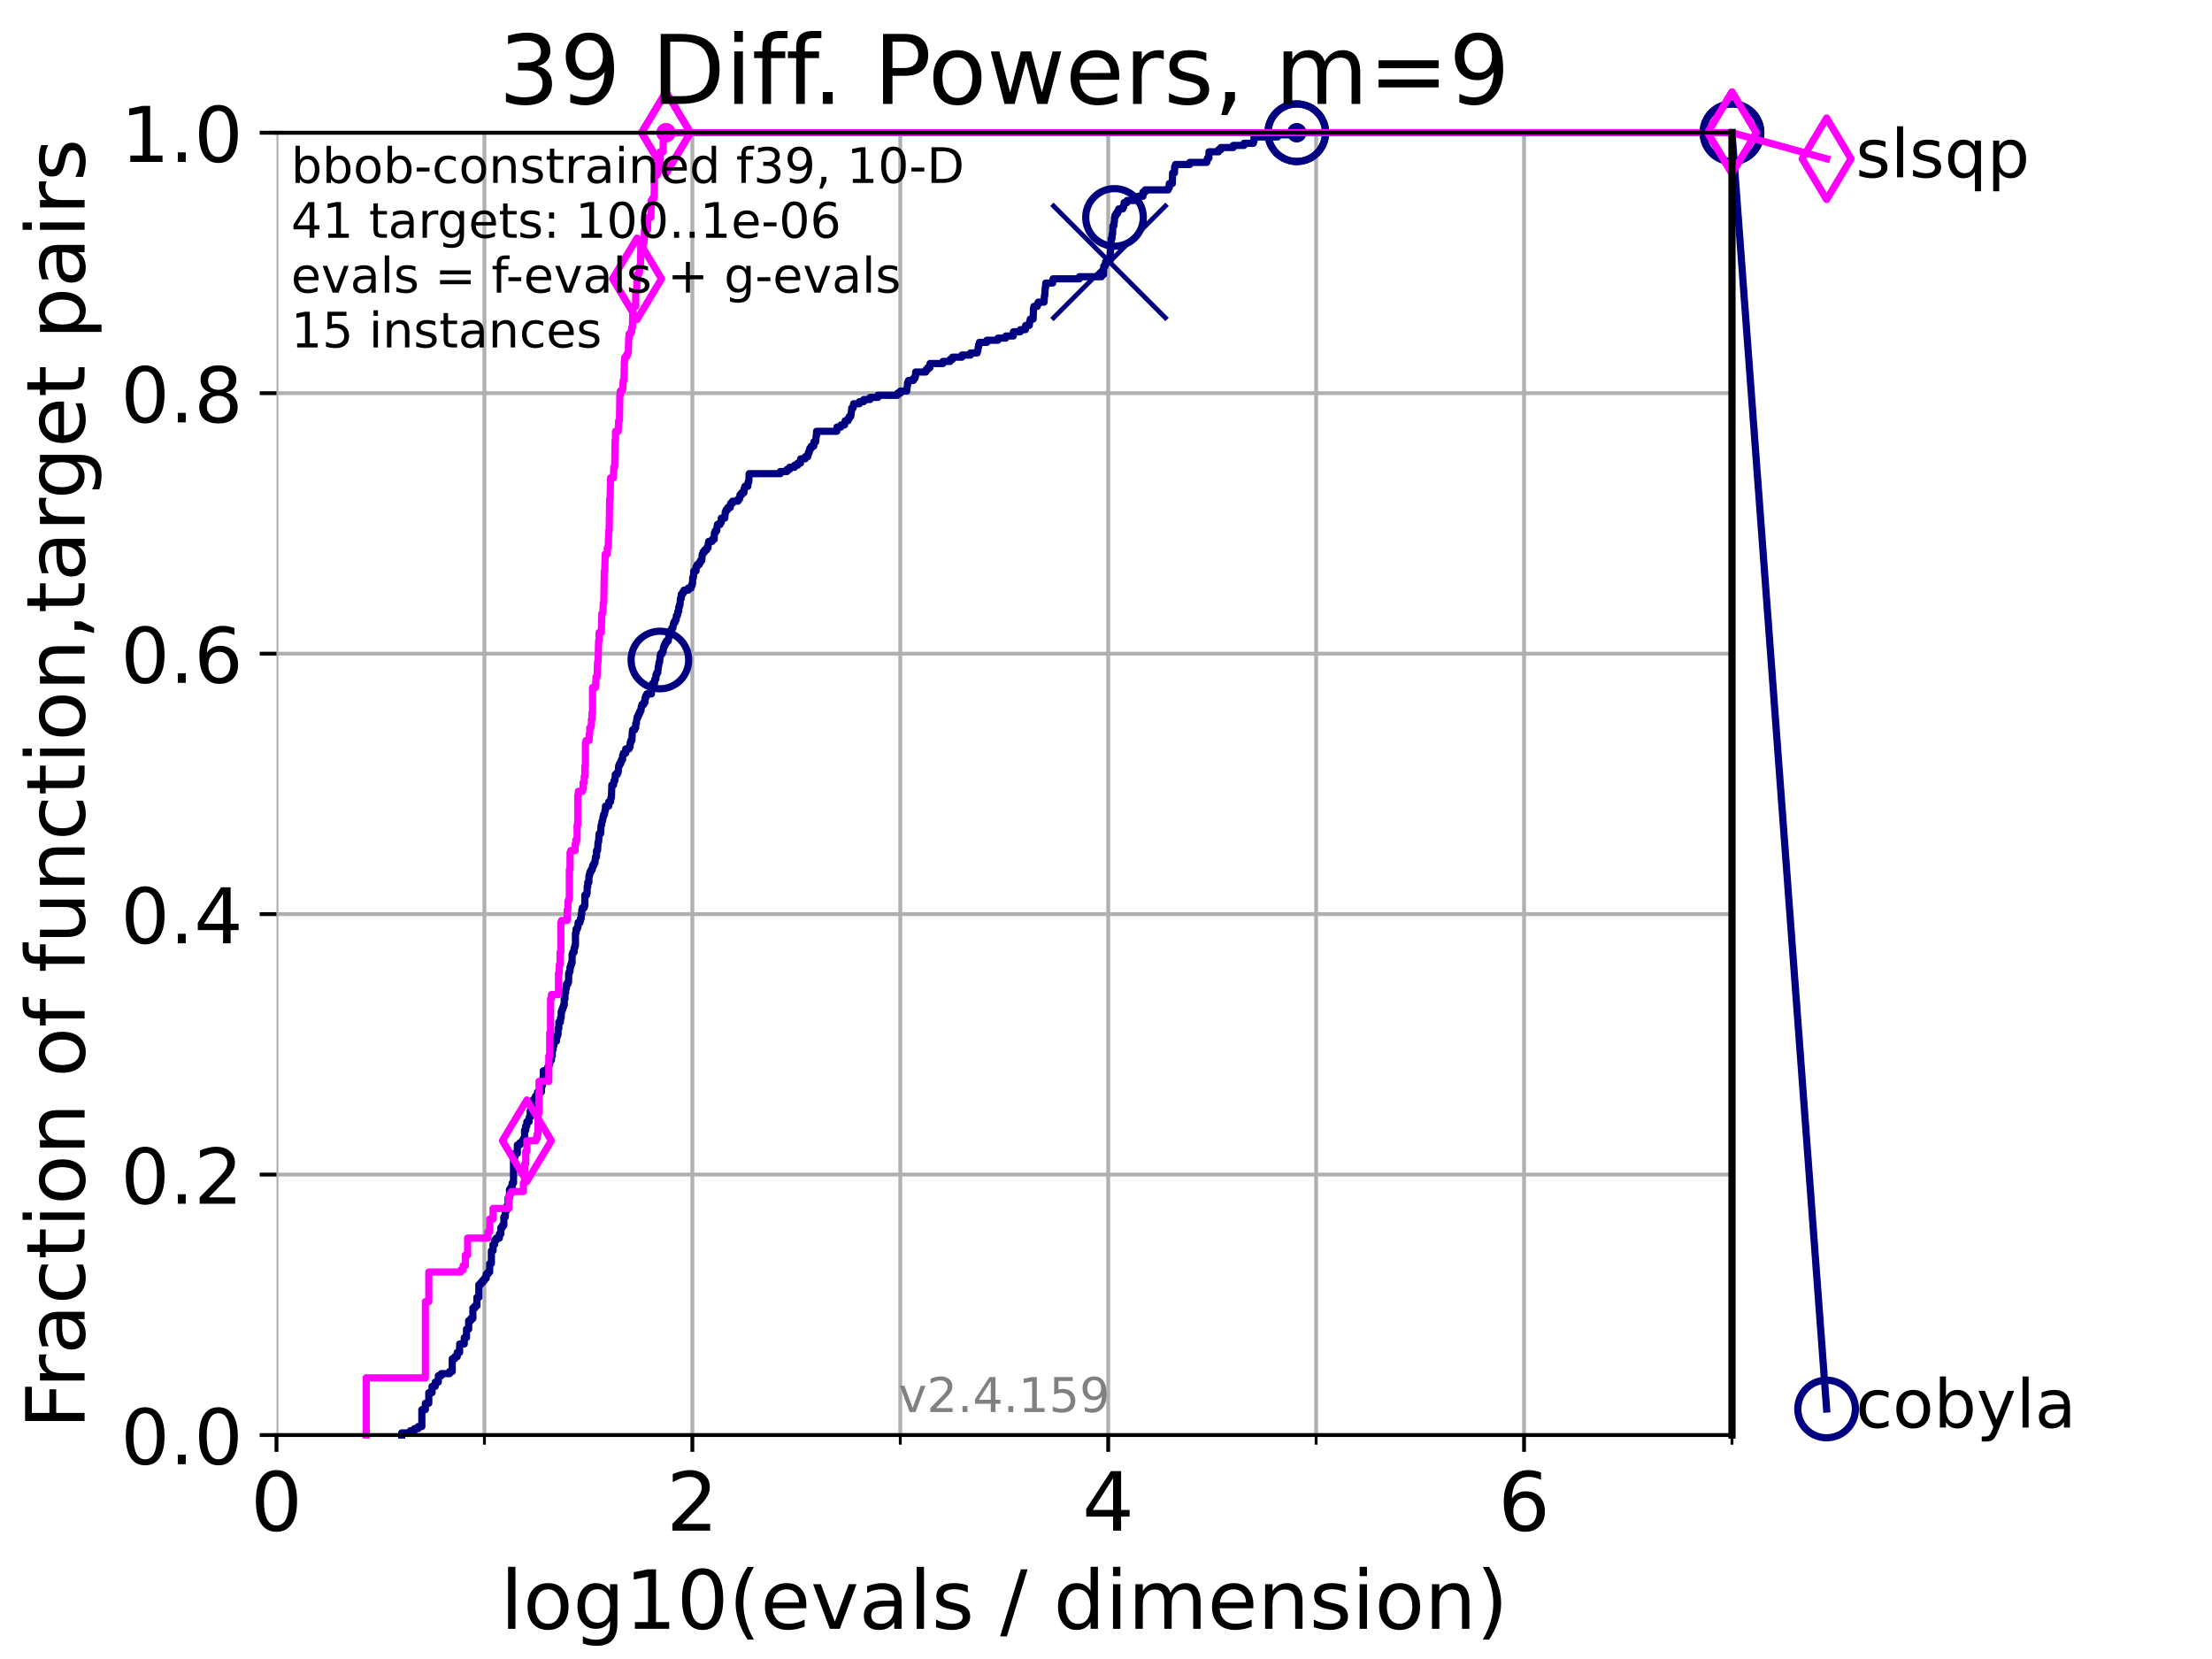 <?xml version="1.0" encoding="utf-8" standalone="no"?>
<!DOCTYPE svg PUBLIC "-//W3C//DTD SVG 1.1//EN"
  "http://www.w3.org/Graphics/SVG/1.1/DTD/svg11.dtd">
<!-- Created with matplotlib (https://matplotlib.org/) -->
<svg height="345.6pt" version="1.1" viewBox="0 0 460.8 345.6" width="460.8pt" xmlns="http://www.w3.org/2000/svg" xmlns:xlink="http://www.w3.org/1999/xlink">
 <defs>
  <style type="text/css">*{stroke-linecap:butt;stroke-linejoin:round;}</style>
 </defs>
 <g id="figure_1">
  <g id="patch_1">
   <path d="M 0 345.6 
L 460.8 345.6 
L 460.8 0 
L 0 0 
z
" style="fill:#ffffff;"/>
  </g>
  <g id="axes_1">
   <g id="patch_2">
    <path d="M 57.6 298.944 
L 360.806 298.944 
L 360.806 27.648 
L 57.6 27.648 
z
" style="fill:#ffffff;"/>
   </g>
   <g id="matplotlib.axis_1">
    <g id="xtick_1">
     <g id="line2d_1">
      <path clip-path="url(#p2637bb399e)" d="M 57.6 298.944 
L 57.6 27.648 
" style="fill:none;stroke:#b0b0b0;stroke-linecap:square;stroke-width:0.8;"/>
     </g>
     <g id="line2d_2">
      <defs>
       <path d="M 0 0 
L 0 3.5 
" id="m9923f5c8f5" style="stroke:#000000;stroke-width:0.8;"/>
      </defs>
      <g>
       <use style="stroke:#000000;stroke-width:0.8;" x="57.6" xlink:href="#m9923f5c8f5" y="298.944"/>
      </g>
     </g>
     <g id="text_1">
      <!-- 0 -->
      <g transform="translate(52.192 318.861)scale(0.17 -0.17)">
       <defs>
        <path d="M 31.781 66.406 
Q 24.172 66.406 20.328 58.906 
Q 16.5 51.422 16.5 36.375 
Q 16.5 21.391 20.328 13.891 
Q 24.172 6.391 31.781 6.391 
Q 39.453 6.391 43.281 13.891 
Q 47.125 21.391 47.125 36.375 
Q 47.125 51.422 43.281 58.906 
Q 39.453 66.406 31.781 66.406 
z
M 31.781 74.219 
Q 44.047 74.219 50.516 64.516 
Q 56.984 54.828 56.984 36.375 
Q 56.984 17.969 50.516 8.266 
Q 44.047 -1.422 31.781 -1.422 
Q 19.531 -1.422 13.062 8.266 
Q 6.594 17.969 6.594 36.375 
Q 6.594 54.828 13.062 64.516 
Q 19.531 74.219 31.781 74.219 
z
" id="DejaVuSans-48"/>
       </defs>
       <use xlink:href="#DejaVuSans-48"/>
      </g>
     </g>
    </g>
    <g id="xtick_2">
     <g id="line2d_3">
      <path clip-path="url(#p2637bb399e)" d="M 144.23 298.944 
L 144.23 27.648 
" style="fill:none;stroke:#b0b0b0;stroke-linecap:square;stroke-width:0.8;"/>
     </g>
     <g id="line2d_4">
      <g>
       <use style="stroke:#000000;stroke-width:0.8;" x="144.23" xlink:href="#m9923f5c8f5" y="298.944"/>
      </g>
     </g>
     <g id="text_2">
      <!-- 2 -->
      <g transform="translate(138.822 318.861)scale(0.17 -0.17)">
       <defs>
        <path d="M 19.188 8.297 
L 53.609 8.297 
L 53.609 0 
L 7.328 0 
L 7.328 8.297 
Q 12.938 14.109 22.625 23.891 
Q 32.328 33.688 34.812 36.531 
Q 39.547 41.844 41.422 45.531 
Q 43.312 49.219 43.312 52.781 
Q 43.312 58.594 39.234 62.25 
Q 35.156 65.922 28.609 65.922 
Q 23.969 65.922 18.812 64.312 
Q 13.672 62.703 7.812 59.422 
L 7.812 69.391 
Q 13.766 71.781 18.938 73 
Q 24.125 74.219 28.422 74.219 
Q 39.75 74.219 46.484 68.547 
Q 53.219 62.891 53.219 53.422 
Q 53.219 48.922 51.531 44.891 
Q 49.859 40.875 45.406 35.406 
Q 44.188 33.984 37.641 27.219 
Q 31.109 20.453 19.188 8.297 
z
" id="DejaVuSans-50"/>
       </defs>
       <use xlink:href="#DejaVuSans-50"/>
      </g>
     </g>
    </g>
    <g id="xtick_3">
     <g id="line2d_5">
      <path clip-path="url(#p2637bb399e)" d="M 230.861 298.944 
L 230.861 27.648 
" style="fill:none;stroke:#b0b0b0;stroke-linecap:square;stroke-width:0.8;"/>
     </g>
     <g id="line2d_6">
      <g>
       <use style="stroke:#000000;stroke-width:0.8;" x="230.861" xlink:href="#m9923f5c8f5" y="298.944"/>
      </g>
     </g>
     <g id="text_3">
      <!-- 4 -->
      <g transform="translate(225.453 318.861)scale(0.17 -0.17)">
       <defs>
        <path d="M 37.797 64.312 
L 12.891 25.391 
L 37.797 25.391 
z
M 35.203 72.906 
L 47.609 72.906 
L 47.609 25.391 
L 58.016 25.391 
L 58.016 17.188 
L 47.609 17.188 
L 47.609 0 
L 37.797 0 
L 37.797 17.188 
L 4.891 17.188 
L 4.891 26.703 
z
" id="DejaVuSans-52"/>
       </defs>
       <use xlink:href="#DejaVuSans-52"/>
      </g>
     </g>
    </g>
    <g id="xtick_4">
     <g id="line2d_7">
      <path clip-path="url(#p2637bb399e)" d="M 317.491 298.944 
L 317.491 27.648 
" style="fill:none;stroke:#b0b0b0;stroke-linecap:square;stroke-width:0.8;"/>
     </g>
     <g id="line2d_8">
      <g>
       <use style="stroke:#000000;stroke-width:0.8;" x="317.491" xlink:href="#m9923f5c8f5" y="298.944"/>
      </g>
     </g>
     <g id="text_4">
      <!-- 6 -->
      <g transform="translate(312.083 318.861)scale(0.17 -0.17)">
       <defs>
        <path d="M 33.016 40.375 
Q 26.375 40.375 22.484 35.828 
Q 18.609 31.297 18.609 23.391 
Q 18.609 15.531 22.484 10.953 
Q 26.375 6.391 33.016 6.391 
Q 39.656 6.391 43.531 10.953 
Q 47.406 15.531 47.406 23.391 
Q 47.406 31.297 43.531 35.828 
Q 39.656 40.375 33.016 40.375 
z
M 52.594 71.297 
L 52.594 62.312 
Q 48.875 64.062 45.094 64.984 
Q 41.312 65.922 37.594 65.922 
Q 27.828 65.922 22.672 59.328 
Q 17.531 52.734 16.797 39.406 
Q 19.672 43.656 24.016 45.922 
Q 28.375 48.188 33.594 48.188 
Q 44.578 48.188 50.953 41.516 
Q 57.328 34.859 57.328 23.391 
Q 57.328 12.156 50.688 5.359 
Q 44.047 -1.422 33.016 -1.422 
Q 20.359 -1.422 13.672 8.266 
Q 6.984 17.969 6.984 36.375 
Q 6.984 53.656 15.188 63.938 
Q 23.391 74.219 37.203 74.219 
Q 40.922 74.219 44.703 73.484 
Q 48.484 72.75 52.594 71.297 
z
" id="DejaVuSans-54"/>
       </defs>
       <use xlink:href="#DejaVuSans-54"/>
      </g>
     </g>
    </g>
    <g id="xtick_5">
     <g id="line2d_9">
      <path clip-path="url(#p2637bb399e)" d="M 100.915 298.944 
L 100.915 27.648 
" style="fill:none;stroke:#b0b0b0;stroke-linecap:square;stroke-width:0.8;"/>
     </g>
     <g id="line2d_10">
      <defs>
       <path d="M 0 0 
L 0 2 
" id="m509645ed4c" style="stroke:#000000;stroke-width:0.6;"/>
      </defs>
      <g>
       <use style="stroke:#000000;stroke-width:0.6;" x="100.915" xlink:href="#m509645ed4c" y="298.944"/>
      </g>
     </g>
    </g>
    <g id="xtick_6">
     <g id="line2d_11">
      <path clip-path="url(#p2637bb399e)" d="M 187.546 298.944 
L 187.546 27.648 
" style="fill:none;stroke:#b0b0b0;stroke-linecap:square;stroke-width:0.8;"/>
     </g>
     <g id="line2d_12">
      <g>
       <use style="stroke:#000000;stroke-width:0.6;" x="187.546" xlink:href="#m509645ed4c" y="298.944"/>
      </g>
     </g>
    </g>
    <g id="xtick_7">
     <g id="line2d_13">
      <path clip-path="url(#p2637bb399e)" d="M 274.176 298.944 
L 274.176 27.648 
" style="fill:none;stroke:#b0b0b0;stroke-linecap:square;stroke-width:0.8;"/>
     </g>
     <g id="line2d_14">
      <g>
       <use style="stroke:#000000;stroke-width:0.6;" x="274.176" xlink:href="#m509645ed4c" y="298.944"/>
      </g>
     </g>
    </g>
    <g id="xtick_8">
     <g id="line2d_15">
      <path clip-path="url(#p2637bb399e)" d="M 360.806 298.944 
L 360.806 27.648 
" style="fill:none;stroke:#b0b0b0;stroke-linecap:square;stroke-width:0.8;"/>
     </g>
     <g id="line2d_16">
      <g>
       <use style="stroke:#000000;stroke-width:0.6;" x="360.806" xlink:href="#m509645ed4c" y="298.944"/>
      </g>
     </g>
    </g>
    <g id="text_5">
     <!-- log10(evals / dimension) -->
     <g transform="translate(104.239 339.314)scale(0.17 -0.17)">
      <defs>
       <path d="M 9.422 75.984 
L 18.406 75.984 
L 18.406 0 
L 9.422 0 
z
" id="DejaVuSans-108"/>
       <path d="M 30.609 48.391 
Q 23.391 48.391 19.188 42.75 
Q 14.984 37.109 14.984 27.297 
Q 14.984 17.484 19.156 11.844 
Q 23.344 6.203 30.609 6.203 
Q 37.797 6.203 41.984 11.859 
Q 46.188 17.531 46.188 27.297 
Q 46.188 37.016 41.984 42.703 
Q 37.797 48.391 30.609 48.391 
z
M 30.609 56 
Q 42.328 56 49.016 48.375 
Q 55.719 40.766 55.719 27.297 
Q 55.719 13.875 49.016 6.219 
Q 42.328 -1.422 30.609 -1.422 
Q 18.844 -1.422 12.172 6.219 
Q 5.516 13.875 5.516 27.297 
Q 5.516 40.766 12.172 48.375 
Q 18.844 56 30.609 56 
z
" id="DejaVuSans-111"/>
       <path d="M 45.406 27.984 
Q 45.406 37.75 41.375 43.109 
Q 37.359 48.484 30.078 48.484 
Q 22.859 48.484 18.828 43.109 
Q 14.797 37.75 14.797 27.984 
Q 14.797 18.266 18.828 12.891 
Q 22.859 7.516 30.078 7.516 
Q 37.359 7.516 41.375 12.891 
Q 45.406 18.266 45.406 27.984 
z
M 54.391 6.781 
Q 54.391 -7.172 48.188 -13.984 
Q 42 -20.797 29.203 -20.797 
Q 24.469 -20.797 20.266 -20.094 
Q 16.062 -19.391 12.109 -17.922 
L 12.109 -9.188 
Q 16.062 -11.328 19.922 -12.344 
Q 23.781 -13.375 27.781 -13.375 
Q 36.625 -13.375 41.016 -8.766 
Q 45.406 -4.156 45.406 5.172 
L 45.406 9.625 
Q 42.625 4.781 38.281 2.391 
Q 33.938 0 27.875 0 
Q 17.828 0 11.672 7.656 
Q 5.516 15.328 5.516 27.984 
Q 5.516 40.672 11.672 48.328 
Q 17.828 56 27.875 56 
Q 33.938 56 38.281 53.609 
Q 42.625 51.219 45.406 46.391 
L 45.406 54.688 
L 54.391 54.688 
z
" id="DejaVuSans-103"/>
       <path d="M 12.406 8.297 
L 28.516 8.297 
L 28.516 63.922 
L 10.984 60.406 
L 10.984 69.391 
L 28.422 72.906 
L 38.281 72.906 
L 38.281 8.297 
L 54.391 8.297 
L 54.391 0 
L 12.406 0 
z
" id="DejaVuSans-49"/>
       <path d="M 31 75.875 
Q 24.469 64.656 21.281 53.656 
Q 18.109 42.672 18.109 31.391 
Q 18.109 20.125 21.312 9.062 
Q 24.516 -2 31 -13.188 
L 23.188 -13.188 
Q 15.875 -1.703 12.234 9.375 
Q 8.594 20.453 8.594 31.391 
Q 8.594 42.281 12.203 53.312 
Q 15.828 64.359 23.188 75.875 
z
" id="DejaVuSans-40"/>
       <path d="M 56.203 29.594 
L 56.203 25.203 
L 14.891 25.203 
Q 15.484 15.922 20.484 11.062 
Q 25.484 6.203 34.422 6.203 
Q 39.594 6.203 44.453 7.469 
Q 49.312 8.734 54.109 11.281 
L 54.109 2.781 
Q 49.266 0.734 44.188 -0.344 
Q 39.109 -1.422 33.891 -1.422 
Q 20.797 -1.422 13.156 6.188 
Q 5.516 13.812 5.516 26.812 
Q 5.516 40.234 12.766 48.109 
Q 20.016 56 32.328 56 
Q 43.359 56 49.781 48.891 
Q 56.203 41.797 56.203 29.594 
z
M 47.219 32.234 
Q 47.125 39.594 43.094 43.984 
Q 39.062 48.391 32.422 48.391 
Q 24.906 48.391 20.391 44.141 
Q 15.875 39.891 15.188 32.172 
z
" id="DejaVuSans-101"/>
       <path d="M 2.984 54.688 
L 12.5 54.688 
L 29.594 8.797 
L 46.688 54.688 
L 56.203 54.688 
L 35.688 0 
L 23.484 0 
z
" id="DejaVuSans-118"/>
       <path d="M 34.281 27.484 
Q 23.391 27.484 19.188 25 
Q 14.984 22.516 14.984 16.5 
Q 14.984 11.719 18.141 8.906 
Q 21.297 6.109 26.703 6.109 
Q 34.188 6.109 38.703 11.406 
Q 43.219 16.703 43.219 25.484 
L 43.219 27.484 
z
M 52.203 31.203 
L 52.203 0 
L 43.219 0 
L 43.219 8.297 
Q 40.141 3.328 35.547 0.953 
Q 30.953 -1.422 24.312 -1.422 
Q 15.922 -1.422 10.953 3.297 
Q 6 8.016 6 15.922 
Q 6 25.141 12.172 29.828 
Q 18.359 34.516 30.609 34.516 
L 43.219 34.516 
L 43.219 35.406 
Q 43.219 41.609 39.141 45 
Q 35.062 48.391 27.688 48.391 
Q 23 48.391 18.547 47.266 
Q 14.109 46.141 10.016 43.891 
L 10.016 52.203 
Q 14.938 54.109 19.578 55.047 
Q 24.219 56 28.609 56 
Q 40.484 56 46.344 49.844 
Q 52.203 43.703 52.203 31.203 
z
" id="DejaVuSans-97"/>
       <path d="M 44.281 53.078 
L 44.281 44.578 
Q 40.484 46.531 36.375 47.5 
Q 32.281 48.484 27.875 48.484 
Q 21.188 48.484 17.844 46.438 
Q 14.5 44.391 14.5 40.281 
Q 14.5 37.156 16.891 35.375 
Q 19.281 33.594 26.516 31.984 
L 29.594 31.297 
Q 39.156 29.25 43.188 25.516 
Q 47.219 21.781 47.219 15.094 
Q 47.219 7.469 41.188 3.016 
Q 35.156 -1.422 24.609 -1.422 
Q 20.219 -1.422 15.453 -0.562 
Q 10.688 0.297 5.422 2 
L 5.422 11.281 
Q 10.406 8.688 15.234 7.391 
Q 20.062 6.109 24.812 6.109 
Q 31.156 6.109 34.562 8.281 
Q 37.984 10.453 37.984 14.406 
Q 37.984 18.062 35.516 20.016 
Q 33.062 21.969 24.703 23.781 
L 21.578 24.516 
Q 13.234 26.266 9.516 29.906 
Q 5.812 33.547 5.812 39.891 
Q 5.812 47.609 11.281 51.797 
Q 16.75 56 26.812 56 
Q 31.781 56 36.172 55.266 
Q 40.578 54.547 44.281 53.078 
z
" id="DejaVuSans-115"/>
       <path id="DejaVuSans-32"/>
       <path d="M 25.391 72.906 
L 33.688 72.906 
L 8.297 -9.281 
L 0 -9.281 
z
" id="DejaVuSans-47"/>
       <path d="M 45.406 46.391 
L 45.406 75.984 
L 54.391 75.984 
L 54.391 0 
L 45.406 0 
L 45.406 8.203 
Q 42.578 3.328 38.25 0.953 
Q 33.938 -1.422 27.875 -1.422 
Q 17.969 -1.422 11.734 6.484 
Q 5.516 14.406 5.516 27.297 
Q 5.516 40.188 11.734 48.094 
Q 17.969 56 27.875 56 
Q 33.938 56 38.25 53.625 
Q 42.578 51.266 45.406 46.391 
z
M 14.797 27.297 
Q 14.797 17.391 18.875 11.75 
Q 22.953 6.109 30.078 6.109 
Q 37.203 6.109 41.297 11.75 
Q 45.406 17.391 45.406 27.297 
Q 45.406 37.203 41.297 42.844 
Q 37.203 48.484 30.078 48.484 
Q 22.953 48.484 18.875 42.844 
Q 14.797 37.203 14.797 27.297 
z
" id="DejaVuSans-100"/>
       <path d="M 9.422 54.688 
L 18.406 54.688 
L 18.406 0 
L 9.422 0 
z
M 9.422 75.984 
L 18.406 75.984 
L 18.406 64.594 
L 9.422 64.594 
z
" id="DejaVuSans-105"/>
       <path d="M 52 44.188 
Q 55.375 50.25 60.062 53.125 
Q 64.75 56 71.094 56 
Q 79.641 56 84.281 50.016 
Q 88.922 44.047 88.922 33.016 
L 88.922 0 
L 79.891 0 
L 79.891 32.719 
Q 79.891 40.578 77.094 44.375 
Q 74.312 48.188 68.609 48.188 
Q 61.625 48.188 57.562 43.547 
Q 53.516 38.922 53.516 30.906 
L 53.516 0 
L 44.484 0 
L 44.484 32.719 
Q 44.484 40.625 41.703 44.406 
Q 38.922 48.188 33.109 48.188 
Q 26.219 48.188 22.156 43.531 
Q 18.109 38.875 18.109 30.906 
L 18.109 0 
L 9.078 0 
L 9.078 54.688 
L 18.109 54.688 
L 18.109 46.188 
Q 21.188 51.219 25.484 53.609 
Q 29.781 56 35.688 56 
Q 41.656 56 45.828 52.969 
Q 50 49.953 52 44.188 
z
" id="DejaVuSans-109"/>
       <path d="M 54.891 33.016 
L 54.891 0 
L 45.906 0 
L 45.906 32.719 
Q 45.906 40.484 42.875 44.328 
Q 39.844 48.188 33.797 48.188 
Q 26.516 48.188 22.312 43.547 
Q 18.109 38.922 18.109 30.906 
L 18.109 0 
L 9.078 0 
L 9.078 54.688 
L 18.109 54.688 
L 18.109 46.188 
Q 21.344 51.125 25.703 53.562 
Q 30.078 56 35.797 56 
Q 45.219 56 50.047 50.172 
Q 54.891 44.344 54.891 33.016 
z
" id="DejaVuSans-110"/>
       <path d="M 8.016 75.875 
L 15.828 75.875 
Q 23.141 64.359 26.781 53.312 
Q 30.422 42.281 30.422 31.391 
Q 30.422 20.453 26.781 9.375 
Q 23.141 -1.703 15.828 -13.188 
L 8.016 -13.188 
Q 14.5 -2 17.703 9.062 
Q 20.906 20.125 20.906 31.391 
Q 20.906 42.672 17.703 53.656 
Q 14.5 64.656 8.016 75.875 
z
" id="DejaVuSans-41"/>
      </defs>
      <use xlink:href="#DejaVuSans-108"/>
      <use x="27.783" xlink:href="#DejaVuSans-111"/>
      <use x="88.965" xlink:href="#DejaVuSans-103"/>
      <use x="152.441" xlink:href="#DejaVuSans-49"/>
      <use x="216.064" xlink:href="#DejaVuSans-48"/>
      <use x="279.688" xlink:href="#DejaVuSans-40"/>
      <use x="318.701" xlink:href="#DejaVuSans-101"/>
      <use x="380.225" xlink:href="#DejaVuSans-118"/>
      <use x="439.404" xlink:href="#DejaVuSans-97"/>
      <use x="500.684" xlink:href="#DejaVuSans-108"/>
      <use x="528.467" xlink:href="#DejaVuSans-115"/>
      <use x="580.566" xlink:href="#DejaVuSans-32"/>
      <use x="612.354" xlink:href="#DejaVuSans-47"/>
      <use x="646.045" xlink:href="#DejaVuSans-32"/>
      <use x="677.832" xlink:href="#DejaVuSans-100"/>
      <use x="741.309" xlink:href="#DejaVuSans-105"/>
      <use x="769.092" xlink:href="#DejaVuSans-109"/>
      <use x="866.504" xlink:href="#DejaVuSans-101"/>
      <use x="928.027" xlink:href="#DejaVuSans-110"/>
      <use x="991.406" xlink:href="#DejaVuSans-115"/>
      <use x="1043.506" xlink:href="#DejaVuSans-105"/>
      <use x="1071.289" xlink:href="#DejaVuSans-111"/>
      <use x="1132.471" xlink:href="#DejaVuSans-110"/>
      <use x="1195.85" xlink:href="#DejaVuSans-41"/>
     </g>
    </g>
   </g>
   <g id="matplotlib.axis_2">
    <g id="ytick_1">
     <g id="line2d_17">
      <path clip-path="url(#p2637bb399e)" d="M 57.6 298.944 
L 360.806 298.944 
" style="fill:none;stroke:#b0b0b0;stroke-linecap:square;stroke-width:0.8;"/>
     </g>
     <g id="line2d_18">
      <defs>
       <path d="M 0 0 
L -3.5 0 
" id="mea0489b54b" style="stroke:#000000;stroke-width:0.8;"/>
      </defs>
      <g>
       <use style="stroke:#000000;stroke-width:0.8;" x="57.6" xlink:href="#mea0489b54b" y="298.944"/>
      </g>
     </g>
     <g id="text_6">
      <!-- 0.0 -->
      <g transform="translate(25.155 305.023)scale(0.16 -0.16)">
       <defs>
        <path d="M 10.688 12.406 
L 21 12.406 
L 21 0 
L 10.688 0 
z
" id="DejaVuSans-46"/>
       </defs>
       <use xlink:href="#DejaVuSans-48"/>
       <use x="63.623" xlink:href="#DejaVuSans-46"/>
       <use x="95.41" xlink:href="#DejaVuSans-48"/>
      </g>
     </g>
    </g>
    <g id="ytick_2">
     <g id="line2d_19">
      <path clip-path="url(#p2637bb399e)" d="M 57.6 244.685 
L 360.806 244.685 
" style="fill:none;stroke:#b0b0b0;stroke-linecap:square;stroke-width:0.8;"/>
     </g>
     <g id="line2d_20">
      <g>
       <use style="stroke:#000000;stroke-width:0.8;" x="57.6" xlink:href="#mea0489b54b" y="244.685"/>
      </g>
     </g>
     <g id="text_7">
      <!-- 0.2 -->
      <g transform="translate(25.155 250.764)scale(0.16 -0.16)">
       <use xlink:href="#DejaVuSans-48"/>
       <use x="63.623" xlink:href="#DejaVuSans-46"/>
       <use x="95.41" xlink:href="#DejaVuSans-50"/>
      </g>
     </g>
    </g>
    <g id="ytick_3">
     <g id="line2d_21">
      <path clip-path="url(#p2637bb399e)" d="M 57.6 190.426 
L 360.806 190.426 
" style="fill:none;stroke:#b0b0b0;stroke-linecap:square;stroke-width:0.8;"/>
     </g>
     <g id="line2d_22">
      <g>
       <use style="stroke:#000000;stroke-width:0.8;" x="57.6" xlink:href="#mea0489b54b" y="190.426"/>
      </g>
     </g>
     <g id="text_8">
      <!-- 0.4 -->
      <g transform="translate(25.155 196.504)scale(0.16 -0.16)">
       <use xlink:href="#DejaVuSans-48"/>
       <use x="63.623" xlink:href="#DejaVuSans-46"/>
       <use x="95.41" xlink:href="#DejaVuSans-52"/>
      </g>
     </g>
    </g>
    <g id="ytick_4">
     <g id="line2d_23">
      <path clip-path="url(#p2637bb399e)" d="M 57.6 136.166 
L 360.806 136.166 
" style="fill:none;stroke:#b0b0b0;stroke-linecap:square;stroke-width:0.8;"/>
     </g>
     <g id="line2d_24">
      <g>
       <use style="stroke:#000000;stroke-width:0.8;" x="57.6" xlink:href="#mea0489b54b" y="136.166"/>
      </g>
     </g>
     <g id="text_9">
      <!-- 0.6 -->
      <g transform="translate(25.155 142.245)scale(0.16 -0.16)">
       <use xlink:href="#DejaVuSans-48"/>
       <use x="63.623" xlink:href="#DejaVuSans-46"/>
       <use x="95.41" xlink:href="#DejaVuSans-54"/>
      </g>
     </g>
    </g>
    <g id="ytick_5">
     <g id="line2d_25">
      <path clip-path="url(#p2637bb399e)" d="M 57.6 81.907 
L 360.806 81.907 
" style="fill:none;stroke:#b0b0b0;stroke-linecap:square;stroke-width:0.8;"/>
     </g>
     <g id="line2d_26">
      <g>
       <use style="stroke:#000000;stroke-width:0.8;" x="57.6" xlink:href="#mea0489b54b" y="81.907"/>
      </g>
     </g>
     <g id="text_10">
      <!-- 0.8 -->
      <g transform="translate(25.155 87.986)scale(0.16 -0.16)">
       <defs>
        <path d="M 31.781 34.625 
Q 24.75 34.625 20.719 30.859 
Q 16.703 27.094 16.703 20.516 
Q 16.703 13.922 20.719 10.156 
Q 24.75 6.391 31.781 6.391 
Q 38.812 6.391 42.859 10.172 
Q 46.922 13.969 46.922 20.516 
Q 46.922 27.094 42.891 30.859 
Q 38.875 34.625 31.781 34.625 
z
M 21.922 38.812 
Q 15.578 40.375 12.031 44.719 
Q 8.5 49.078 8.5 55.328 
Q 8.5 64.062 14.719 69.141 
Q 20.953 74.219 31.781 74.219 
Q 42.672 74.219 48.875 69.141 
Q 55.078 64.062 55.078 55.328 
Q 55.078 49.078 51.531 44.719 
Q 48 40.375 41.703 38.812 
Q 48.828 37.156 52.797 32.312 
Q 56.781 27.484 56.781 20.516 
Q 56.781 9.906 50.312 4.234 
Q 43.844 -1.422 31.781 -1.422 
Q 19.734 -1.422 13.25 4.234 
Q 6.781 9.906 6.781 20.516 
Q 6.781 27.484 10.781 32.312 
Q 14.797 37.156 21.922 38.812 
z
M 18.312 54.391 
Q 18.312 48.734 21.844 45.562 
Q 25.391 42.391 31.781 42.391 
Q 38.141 42.391 41.719 45.562 
Q 45.312 48.734 45.312 54.391 
Q 45.312 60.062 41.719 63.234 
Q 38.141 66.406 31.781 66.406 
Q 25.391 66.406 21.844 63.234 
Q 18.312 60.062 18.312 54.391 
z
" id="DejaVuSans-56"/>
       </defs>
       <use xlink:href="#DejaVuSans-48"/>
       <use x="63.623" xlink:href="#DejaVuSans-46"/>
       <use x="95.41" xlink:href="#DejaVuSans-56"/>
      </g>
     </g>
    </g>
    <g id="ytick_6">
     <g id="line2d_27">
      <path clip-path="url(#p2637bb399e)" d="M 57.6 27.648 
L 360.806 27.648 
" style="fill:none;stroke:#b0b0b0;stroke-linecap:square;stroke-width:0.8;"/>
     </g>
     <g id="line2d_28">
      <g>
       <use style="stroke:#000000;stroke-width:0.8;" x="57.6" xlink:href="#mea0489b54b" y="27.648"/>
      </g>
     </g>
     <g id="text_11">
      <!-- 1.0 -->
      <g transform="translate(25.155 33.727)scale(0.16 -0.16)">
       <use xlink:href="#DejaVuSans-49"/>
       <use x="63.623" xlink:href="#DejaVuSans-46"/>
       <use x="95.41" xlink:href="#DejaVuSans-48"/>
      </g>
     </g>
    </g>
    <g id="text_12">
     <!-- Fraction of function,target pairs -->
     <g transform="translate(17.62 297.681)rotate(-90)scale(0.17 -0.17)">
      <defs>
       <path d="M 9.812 72.906 
L 51.703 72.906 
L 51.703 64.594 
L 19.672 64.594 
L 19.672 43.109 
L 48.578 43.109 
L 48.578 34.812 
L 19.672 34.812 
L 19.672 0 
L 9.812 0 
z
" id="DejaVuSans-70"/>
       <path d="M 41.109 46.297 
Q 39.594 47.172 37.812 47.578 
Q 36.031 48 33.891 48 
Q 26.266 48 22.188 43.047 
Q 18.109 38.094 18.109 28.812 
L 18.109 0 
L 9.078 0 
L 9.078 54.688 
L 18.109 54.688 
L 18.109 46.188 
Q 20.953 51.172 25.484 53.578 
Q 30.031 56 36.531 56 
Q 37.453 56 38.578 55.875 
Q 39.703 55.766 41.062 55.516 
z
" id="DejaVuSans-114"/>
       <path d="M 48.781 52.594 
L 48.781 44.188 
Q 44.969 46.297 41.141 47.344 
Q 37.312 48.391 33.406 48.391 
Q 24.656 48.391 19.812 42.844 
Q 14.984 37.312 14.984 27.297 
Q 14.984 17.281 19.812 11.734 
Q 24.656 6.203 33.406 6.203 
Q 37.312 6.203 41.141 7.25 
Q 44.969 8.297 48.781 10.406 
L 48.781 2.094 
Q 45.016 0.344 40.984 -0.531 
Q 36.969 -1.422 32.422 -1.422 
Q 20.062 -1.422 12.781 6.344 
Q 5.516 14.109 5.516 27.297 
Q 5.516 40.672 12.859 48.328 
Q 20.219 56 33.016 56 
Q 37.156 56 41.109 55.141 
Q 45.062 54.297 48.781 52.594 
z
" id="DejaVuSans-99"/>
       <path d="M 18.312 70.219 
L 18.312 54.688 
L 36.812 54.688 
L 36.812 47.703 
L 18.312 47.703 
L 18.312 18.016 
Q 18.312 11.328 20.141 9.422 
Q 21.969 7.516 27.594 7.516 
L 36.812 7.516 
L 36.812 0 
L 27.594 0 
Q 17.188 0 13.234 3.875 
Q 9.281 7.766 9.281 18.016 
L 9.281 47.703 
L 2.688 47.703 
L 2.688 54.688 
L 9.281 54.688 
L 9.281 70.219 
z
" id="DejaVuSans-116"/>
       <path d="M 37.109 75.984 
L 37.109 68.5 
L 28.516 68.5 
Q 23.688 68.5 21.797 66.547 
Q 19.922 64.594 19.922 59.516 
L 19.922 54.688 
L 34.719 54.688 
L 34.719 47.703 
L 19.922 47.703 
L 19.922 0 
L 10.891 0 
L 10.891 47.703 
L 2.297 47.703 
L 2.297 54.688 
L 10.891 54.688 
L 10.891 58.5 
Q 10.891 67.625 15.141 71.797 
Q 19.391 75.984 28.609 75.984 
z
" id="DejaVuSans-102"/>
       <path d="M 8.5 21.578 
L 8.5 54.688 
L 17.484 54.688 
L 17.484 21.922 
Q 17.484 14.156 20.5 10.266 
Q 23.531 6.391 29.594 6.391 
Q 36.859 6.391 41.078 11.031 
Q 45.312 15.672 45.312 23.688 
L 45.312 54.688 
L 54.297 54.688 
L 54.297 0 
L 45.312 0 
L 45.312 8.406 
Q 42.047 3.422 37.719 1 
Q 33.406 -1.422 27.688 -1.422 
Q 18.266 -1.422 13.375 4.438 
Q 8.5 10.297 8.5 21.578 
z
M 31.109 56 
z
" id="DejaVuSans-117"/>
       <path d="M 11.719 12.406 
L 22.016 12.406 
L 22.016 4 
L 14.016 -11.625 
L 7.719 -11.625 
L 11.719 4 
z
" id="DejaVuSans-44"/>
       <path d="M 18.109 8.203 
L 18.109 -20.797 
L 9.078 -20.797 
L 9.078 54.688 
L 18.109 54.688 
L 18.109 46.391 
Q 20.953 51.266 25.266 53.625 
Q 29.594 56 35.594 56 
Q 45.562 56 51.781 48.094 
Q 58.016 40.188 58.016 27.297 
Q 58.016 14.406 51.781 6.484 
Q 45.562 -1.422 35.594 -1.422 
Q 29.594 -1.422 25.266 0.953 
Q 20.953 3.328 18.109 8.203 
z
M 48.688 27.297 
Q 48.688 37.203 44.609 42.844 
Q 40.531 48.484 33.406 48.484 
Q 26.266 48.484 22.188 42.844 
Q 18.109 37.203 18.109 27.297 
Q 18.109 17.391 22.188 11.75 
Q 26.266 6.109 33.406 6.109 
Q 40.531 6.109 44.609 11.75 
Q 48.688 17.391 48.688 27.297 
z
" id="DejaVuSans-112"/>
      </defs>
      <use xlink:href="#DejaVuSans-70"/>
      <use x="50.27" xlink:href="#DejaVuSans-114"/>
      <use x="91.383" xlink:href="#DejaVuSans-97"/>
      <use x="152.662" xlink:href="#DejaVuSans-99"/>
      <use x="207.643" xlink:href="#DejaVuSans-116"/>
      <use x="246.852" xlink:href="#DejaVuSans-105"/>
      <use x="274.635" xlink:href="#DejaVuSans-111"/>
      <use x="335.816" xlink:href="#DejaVuSans-110"/>
      <use x="399.195" xlink:href="#DejaVuSans-32"/>
      <use x="430.982" xlink:href="#DejaVuSans-111"/>
      <use x="492.164" xlink:href="#DejaVuSans-102"/>
      <use x="527.369" xlink:href="#DejaVuSans-32"/>
      <use x="559.156" xlink:href="#DejaVuSans-102"/>
      <use x="594.361" xlink:href="#DejaVuSans-117"/>
      <use x="657.74" xlink:href="#DejaVuSans-110"/>
      <use x="721.119" xlink:href="#DejaVuSans-99"/>
      <use x="776.1" xlink:href="#DejaVuSans-116"/>
      <use x="815.309" xlink:href="#DejaVuSans-105"/>
      <use x="843.092" xlink:href="#DejaVuSans-111"/>
      <use x="904.273" xlink:href="#DejaVuSans-110"/>
      <use x="967.652" xlink:href="#DejaVuSans-44"/>
      <use x="999.439" xlink:href="#DejaVuSans-116"/>
      <use x="1038.648" xlink:href="#DejaVuSans-97"/>
      <use x="1099.928" xlink:href="#DejaVuSans-114"/>
      <use x="1139.291" xlink:href="#DejaVuSans-103"/>
      <use x="1202.768" xlink:href="#DejaVuSans-101"/>
      <use x="1264.291" xlink:href="#DejaVuSans-116"/>
      <use x="1303.5" xlink:href="#DejaVuSans-32"/>
      <use x="1335.287" xlink:href="#DejaVuSans-112"/>
      <use x="1398.764" xlink:href="#DejaVuSans-97"/>
      <use x="1460.043" xlink:href="#DejaVuSans-105"/>
      <use x="1487.826" xlink:href="#DejaVuSans-114"/>
      <use x="1528.939" xlink:href="#DejaVuSans-115"/>
     </g>
    </g>
   </g>
   <g id="line2d_29">
    <defs>
     <path d="M 0 1.5 
C 0.398 1.5 0.779 1.342 1.061 1.061 
C 1.342 0.779 1.5 0.398 1.5 0 
C 1.5 -0.398 1.342 -0.779 1.061 -1.061 
C 0.779 -1.342 0.398 -1.5 0 -1.5 
C -0.398 -1.5 -0.779 -1.342 -1.061 -1.061 
C -1.342 -0.779 -1.5 -0.398 -1.5 0 
C -1.5 0.398 -1.342 0.779 -1.061 1.061 
C -0.779 1.342 -0.398 1.5 0 1.5 
z
" id="m15ec081d20" style="stroke:#000080;"/>
    </defs>
    <g>
     <use style="fill:#000080;stroke:#000080;" x="270.144" xlink:href="#m15ec081d20" y="27.648"/>
     <use style="fill:#000080;stroke:#000080;" x="270.144" xlink:href="#m15ec081d20" y="27.648"/>
    </g>
   </g>
   <g id="line2d_30">
    <path d="M 83.678 298.944 
L 83.678 298.503 
L 85.471 298.503 
L 85.471 298.062 
L 86.307 298.062 
L 86.307 297.621 
L 87.108 297.621 
L 87.108 297.179 
L 87.876 297.179 
L 87.876 293.65 
L 88.614 293.65 
L 88.614 292.327 
L 89.324 292.327 
L 89.324 290.121 
L 90.008 290.121 
L 90.008 288.798 
L 90.668 288.798 
L 90.668 287.916 
L 91.306 287.916 
L 91.306 286.592 
L 91.923 286.592 
L 91.923 286.151 
L 93.66 286.151 
L 93.66 285.71 
L 94.206 285.71 
L 94.206 283.063 
L 94.736 283.063 
L 94.736 282.622 
L 95.251 282.622 
L 95.251 281.74 
L 95.753 281.74 
L 95.753 279.975 
L 96.718 279.975 
L 96.718 278.652 
L 97.182 278.652 
L 97.182 276.887 
L 97.635 276.887 
L 97.635 275.123 
L 98.078 275.123 
L 98.078 274.682 
L 98.51 274.682 
L 98.51 272.476 
L 98.933 272.476 
L 98.933 272.035 
L 99.347 272.035 
L 99.347 270.27 
L 99.751 270.27 
L 99.751 267.624 
L 100.147 267.624 
L 100.147 267.183 
L 100.535 267.183 
L 100.535 266.741 
L 100.915 266.741 
L 100.915 266.3 
L 101.288 266.3 
L 101.288 265.418 
L 101.653 265.418 
L 101.653 264.977 
L 102.011 264.977 
L 102.011 263.212 
L 102.363 263.212 
L 102.363 260.566 
L 102.708 260.566 
L 102.708 259.242 
L 103.047 259.242 
L 103.047 258.36 
L 103.38 258.36 
L 103.38 257.919 
L 104.029 257.919 
L 104.029 257.036 
L 104.345 257.036 
L 104.345 255.713 
L 104.656 255.713 
L 104.656 255.272 
L 104.962 255.272 
L 104.962 253.507 
L 105.263 253.507 
L 105.263 252.184 
L 105.559 252.184 
L 105.559 251.302 
L 105.851 251.302 
L 105.851 249.537 
L 106.138 249.537 
L 106.138 247.773 
L 106.421 247.773 
L 106.421 247.332 
L 106.699 247.332 
L 106.699 246.449 
L 106.974 246.449 
L 106.974 241.156 
L 107.245 241.156 
L 107.245 240.273 
L 107.775 240.273 
L 107.775 238.509 
L 108.29 238.509 
L 108.29 238.068 
L 108.792 238.068 
L 108.792 237.627 
L 109.038 237.627 
L 109.038 237.186 
L 109.28 237.186 
L 109.28 235.421 
L 109.52 235.421 
L 109.52 234.539 
L 109.757 234.539 
L 109.757 233.657 
L 110.221 233.657 
L 110.221 232.774 
L 110.449 232.774 
L 110.449 231.451 
L 110.675 231.451 
L 110.675 230.569 
L 110.897 230.569 
L 110.897 229.245 
L 111.335 229.245 
L 111.335 228.804 
L 111.55 228.804 
L 111.55 228.363 
L 111.972 228.363 
L 111.972 227.481 
L 112.79 227.481 
L 112.79 226.157 
L 112.989 226.157 
L 112.989 224.834 
L 113.186 224.834 
L 113.186 223.069 
L 113.954 223.069 
L 113.954 222.628 
L 114.142 222.628 
L 114.142 222.187 
L 114.327 222.187 
L 114.327 221.746 
L 114.51 221.746 
L 114.51 220.864 
L 114.872 220.864 
L 114.872 219.981 
L 115.051 219.981 
L 115.051 218.658 
L 115.227 218.658 
L 115.227 217.776 
L 115.402 217.776 
L 115.402 216.894 
L 115.918 216.894 
L 115.918 216.011 
L 116.086 216.011 
L 116.086 215.57 
L 116.253 215.57 
L 116.253 214.247 
L 116.419 214.247 
L 116.419 212.923 
L 116.746 212.923 
L 116.746 212.041 
L 116.908 212.041 
L 116.908 210.718 
L 117.068 210.718 
L 117.068 210.277 
L 117.227 210.277 
L 117.227 209.835 
L 117.384 209.835 
L 117.384 209.394 
L 117.54 209.394 
L 117.54 208.071 
L 117.695 208.071 
L 117.695 206.747 
L 117.849 206.747 
L 117.849 205.865 
L 118.001 205.865 
L 118.001 204.983 
L 118.302 204.983 
L 118.302 204.542 
L 118.451 204.542 
L 118.451 202.777 
L 118.598 202.777 
L 118.598 202.336 
L 118.745 202.336 
L 118.745 201.454 
L 118.89 201.454 
L 118.89 201.013 
L 119.034 201.013 
L 119.034 200.572 
L 119.177 200.572 
L 119.177 198.807 
L 119.319 198.807 
L 119.319 198.366 
L 119.6 198.366 
L 119.6 197.484 
L 119.739 197.484 
L 119.739 197.043 
L 119.876 197.043 
L 119.876 194.396 
L 120.013 194.396 
L 120.013 193.514 
L 120.284 193.514 
L 120.284 193.072 
L 120.418 193.072 
L 120.418 192.19 
L 120.814 192.19 
L 120.814 191.749 
L 120.944 191.749 
L 120.944 191.308 
L 121.073 191.308 
L 121.073 190.426 
L 121.202 190.426 
L 121.202 189.543 
L 121.329 189.543 
L 121.329 189.102 
L 121.707 189.102 
L 121.707 188.661 
L 121.831 188.661 
L 121.831 186.455 
L 122.199 186.455 
L 122.199 186.014 
L 122.32 186.014 
L 122.32 184.691 
L 122.44 184.691 
L 122.44 183.809 
L 122.678 183.809 
L 122.678 182.485 
L 122.796 182.485 
L 122.796 182.044 
L 122.913 182.044 
L 122.913 181.603 
L 123.145 181.603 
L 123.145 181.162 
L 123.375 181.162 
L 123.375 180.721 
L 123.488 180.721 
L 123.488 180.28 
L 123.714 180.28 
L 123.714 179.838 
L 123.936 179.838 
L 124.047 178.515 
L 124.265 178.515 
L 124.265 177.192 
L 124.482 177.192 
L 124.589 175.427 
L 124.695 175.427 
L 124.801 173.663 
L 125.116 173.663 
L 125.219 171.898 
L 125.322 171.898 
L 125.425 171.016 
L 125.527 171.016 
L 125.628 170.134 
L 125.729 170.134 
L 125.729 169.692 
L 125.929 169.692 
L 126.029 168.81 
L 126.127 168.81 
L 126.127 167.928 
L 126.804 167.928 
L 126.804 167.046 
L 127.181 167.046 
L 127.274 166.163 
L 127.366 166.163 
L 127.458 163.517 
L 127.822 163.517 
L 127.911 162.634 
L 128.09 162.634 
L 128.178 161.311 
L 128.615 161.311 
L 128.615 160.87 
L 128.786 160.87 
L 128.872 159.546 
L 129.041 159.546 
L 129.041 159.105 
L 129.293 159.105 
L 129.293 158.664 
L 129.458 158.664 
L 129.458 158.223 
L 129.704 158.223 
L 129.704 157.341 
L 129.866 157.341 
L 129.866 156.9 
L 130.345 156.9 
L 130.345 156.017 
L 131.04 156.017 
L 131.04 155.576 
L 131.266 155.576 
L 131.266 154.694 
L 131.416 154.694 
L 131.416 154.253 
L 131.637 154.253 
L 131.711 152.488 
L 131.784 152.488 
L 131.784 152.047 
L 132.216 152.047 
L 132.216 151.606 
L 132.429 151.606 
L 132.429 150.724 
L 132.569 150.724 
L 132.639 149.841 
L 132.709 149.841 
L 132.709 149.4 
L 132.916 149.4 
L 132.916 148.959 
L 133.12 148.959 
L 133.12 148.518 
L 133.323 148.518 
L 133.323 148.077 
L 133.524 148.077 
L 133.59 147.195 
L 133.722 147.195 
L 133.722 146.754 
L 134.113 146.754 
L 134.113 146.312 
L 134.368 146.312 
L 134.368 145.43 
L 134.495 145.43 
L 134.495 144.989 
L 134.746 144.989 
L 134.746 144.548 
L 135.717 144.548 
L 135.717 143.666 
L 135.835 143.666 
L 135.835 142.783 
L 135.952 142.783 
L 135.952 142.342 
L 136.357 142.342 
L 136.414 141.46 
L 136.641 141.46 
L 136.641 140.578 
L 136.809 140.578 
L 136.809 140.137 
L 137.031 140.137 
L 137.141 138.813 
L 137.196 138.813 
L 137.305 137.931 
L 137.413 137.931 
L 137.521 136.608 
L 137.628 136.608 
L 137.628 136.166 
L 137.946 136.166 
L 137.946 135.725 
L 138.155 135.725 
L 138.207 134.843 
L 138.362 134.843 
L 138.362 134.402 
L 138.566 134.402 
L 138.566 133.961 
L 138.819 133.961 
L 138.819 133.52 
L 139.216 133.52 
L 139.314 132.637 
L 139.411 132.637 
L 139.46 131.755 
L 139.653 131.755 
L 139.653 131.314 
L 139.938 131.314 
L 139.938 130.873 
L 140.173 130.873 
L 140.266 129.991 
L 140.405 129.991 
L 140.405 129.549 
L 140.68 129.549 
L 140.68 129.108 
L 140.861 129.108 
L 140.906 128.226 
L 141.129 128.226 
L 141.217 127.344 
L 141.393 127.344 
L 141.393 126.462 
L 141.524 126.462 
L 141.524 126.02 
L 141.654 126.02 
L 141.74 124.697 
L 141.911 124.697 
L 141.911 123.815 
L 142.207 123.815 
L 142.207 123.374 
L 142.498 123.374 
L 142.498 122.932 
L 143.384 122.932 
L 143.384 122.491 
L 143.965 122.491 
L 143.965 122.05 
L 144.155 122.05 
L 144.155 121.609 
L 144.268 121.609 
L 144.305 120.286 
L 144.455 120.286 
L 144.529 118.962 
L 145.004 118.962 
L 145.004 118.08 
L 145.22 118.08 
L 145.22 117.639 
L 145.643 117.639 
L 145.643 117.198 
L 145.92 117.198 
L 145.92 116.757 
L 146.194 116.757 
L 146.295 115.433 
L 146.463 115.433 
L 146.463 114.992 
L 146.794 114.992 
L 146.794 114.551 
L 147.216 114.551 
L 147.216 114.11 
L 147.503 114.11 
L 147.534 113.228 
L 147.629 113.228 
L 147.629 112.786 
L 148.368 112.786 
L 148.368 112.345 
L 148.786 112.345 
L 148.815 111.022 
L 148.991 111.022 
L 148.991 110.581 
L 149.31 110.581 
L 149.367 109.698 
L 149.453 109.698 
L 149.453 109.257 
L 150.015 109.257 
L 150.015 108.816 
L 150.262 108.816 
L 150.262 107.934 
L 150.985 107.934 
L 151.09 106.611 
L 151.272 106.611 
L 151.272 106.169 
L 151.605 106.169 
L 151.605 105.728 
L 152.132 105.728 
L 152.206 104.846 
L 152.596 104.846 
L 152.596 104.405 
L 153.742 104.405 
L 153.742 103.964 
L 154.057 103.964 
L 154.146 103.082 
L 154.498 103.082 
L 154.498 102.64 
L 154.971 102.64 
L 155.014 101.758 
L 155.162 101.758 
L 155.162 101.317 
L 155.783 101.317 
L 155.823 100.435 
L 155.985 100.435 
L 156.066 98.67 
L 162.556 98.67 
L 162.556 98.229 
L 163.939 98.229 
L 163.939 97.788 
L 164.485 97.788 
L 164.485 97.347 
L 165.52 97.347 
L 165.52 96.906 
L 166.176 96.906 
L 166.176 96.465 
L 166.764 96.465 
L 166.798 95.582 
L 167.738 95.582 
L 167.738 95.141 
L 168.269 95.141 
L 168.269 94.7 
L 168.395 94.7 
L 168.395 94.259 
L 168.581 94.259 
L 168.581 93.818 
L 168.704 93.818 
L 168.704 93.377 
L 169.009 93.377 
L 169.009 92.935 
L 169.526 92.935 
L 169.546 92.053 
L 169.924 92.053 
L 170.029 90.73 
L 170.105 90.73 
L 170.105 89.848 
L 174.329 89.848 
L 174.359 88.965 
L 175.19 88.965 
L 175.19 88.524 
L 175.93 88.524 
L 175.93 88.083 
L 176.062 88.083 
L 176.062 87.642 
L 176.669 87.642 
L 176.669 87.201 
L 176.908 87.201 
L 176.908 86.76 
L 177.23 86.76 
L 177.334 85.877 
L 177.36 85.877 
L 177.431 84.995 
L 177.719 84.995 
L 177.814 84.113 
L 179.026 84.113 
L 179.026 83.672 
L 179.922 83.672 
L 179.922 83.231 
L 181.24 83.231 
L 181.24 82.789 
L 182.886 82.789 
L 182.886 82.348 
L 186.969 82.348 
L 186.969 81.907 
L 187.568 81.907 
L 187.568 81.466 
L 188.876 81.466 
L 188.964 80.584 
L 189.009 80.584 
L 189.058 79.702 
L 189.255 79.702 
L 189.255 79.26 
L 190.274 79.26 
L 190.274 78.819 
L 190.6 78.819 
L 190.6 78.378 
L 190.721 78.378 
L 190.743 77.496 
L 192.861 77.496 
L 192.861 77.055 
L 193.217 77.055 
L 193.217 76.614 
L 193.717 76.614 
L 193.742 75.731 
L 196.422 75.731 
L 196.422 75.29 
L 197.937 75.29 
L 197.937 74.849 
L 198.431 74.849 
L 198.431 74.408 
L 200.383 74.408 
L 200.383 73.967 
L 202.174 73.967 
L 202.174 73.526 
L 203.572 73.526 
L 203.572 73.085 
L 203.7 73.085 
L 203.797 72.202 
L 203.871 72.202 
L 203.871 71.761 
L 204.024 71.761 
L 204.024 71.32 
L 205.577 71.32 
L 205.577 70.879 
L 207.892 70.879 
L 207.892 70.438 
L 209.522 70.438 
L 209.522 69.997 
L 211.084 69.997 
L 211.107 69.114 
L 212.546 69.114 
L 212.546 68.673 
L 213.622 68.673 
L 213.649 67.791 
L 214.417 67.791 
L 214.507 66.909 
L 214.632 66.909 
L 214.632 66.468 
L 215.224 66.468 
L 215.295 64.262 
L 215.383 64.262 
L 215.383 63.821 
L 216.074 63.821 
L 216.074 63.38 
L 216.289 63.38 
L 216.289 62.939 
L 217.495 62.939 
L 217.572 61.615 
L 217.635 61.615 
L 217.745 59.851 
L 217.828 59.851 
L 217.843 58.968 
L 219.284 58.968 
L 219.374 58.086 
L 224.857 58.086 
L 224.857 57.645 
L 229.452 57.645 
L 229.452 57.204 
L 229.878 57.204 
L 229.936 55.439 
L 230.228 55.439 
L 230.307 54.557 
L 231.202 54.557 
L 231.288 52.793 
L 231.314 52.793 
L 231.38 51.028 
L 231.453 51.028 
L 231.471 49.705 
L 231.648 49.705 
L 231.663 48.822 
L 231.763 48.822 
L 231.844 47.058 
L 232.024 47.058 
L 232.101 46.176 
L 232.152 46.176 
L 232.175 45.293 
L 232.27 45.293 
L 232.27 44.852 
L 232.521 44.852 
L 232.521 44.411 
L 232.844 44.411 
L 232.844 43.97 
L 233.027 43.97 
L 233.027 43.529 
L 233.887 43.529 
L 233.887 43.088 
L 234.101 43.088 
L 234.174 42.205 
L 234.783 42.205 
L 234.783 41.764 
L 236.696 41.764 
L 236.696 41.323 
L 237.082 41.323 
L 237.082 40.882 
L 238.106 40.882 
L 238.106 40 
L 238.559 40 
L 238.559 39.559 
L 243.347 39.559 
L 243.347 39.117 
L 243.57 39.117 
L 243.58 38.235 
L 244.213 38.235 
L 244.27 36.03 
L 244.659 36.03 
L 244.7 34.706 
L 244.876 34.706 
L 244.876 34.265 
L 247.853 34.265 
L 247.853 33.824 
L 251.393 33.824 
L 251.393 33.383 
L 251.524 33.383 
L 251.524 32.942 
L 251.833 32.942 
L 251.856 31.618 
L 253.841 31.618 
L 253.841 31.177 
L 254.33 31.177 
L 254.33 30.736 
L 256.914 30.736 
L 256.914 30.295 
L 259.13 30.295 
L 259.13 29.854 
L 261.08 29.854 
L 261.08 29.413 
L 261.242 29.413 
L 261.242 28.53 
L 266.143 28.53 
L 266.143 28.089 
L 270.144 28.089 
L 270.144 27.648 
L 360.806 27.648 
L 360.806 27.648 
" style="fill:none;stroke:#000080;stroke-linecap:square;stroke-width:1.5;"/>
   </g>
   <g id="line2d_31">
    <defs>
     <path d="M 0 6 
C 1.591 6 3.117 5.368 4.243 4.243 
C 5.368 3.117 6 1.591 6 0 
C 6 -1.591 5.368 -3.117 4.243 -4.243 
C 3.117 -5.368 1.591 -6 0 -6 
C -1.591 -6 -3.117 -5.368 -4.243 -4.243 
C -5.368 -3.117 -6 -1.591 -6 0 
C -6 1.591 -5.368 3.117 -4.243 4.243 
C -3.117 5.368 -1.591 6 0 6 
z
" id="mcfd6671a64" style="stroke:#000080;stroke-width:1.5;"/>
    </defs>
    <g>
     <use style="fill-opacity:0;stroke:#000080;stroke-width:1.5;" x="137.467" xlink:href="#mcfd6671a64" y="137.49"/>
     <use style="fill-opacity:0;stroke:#000080;stroke-width:1.5;" x="232.175" xlink:href="#mcfd6671a64" y="45.293"/>
     <use style="fill-opacity:0;stroke:#000080;stroke-width:1.5;" x="270.144" xlink:href="#mcfd6671a64" y="27.648"/>
     <use style="fill-opacity:0;stroke:#000080;stroke-width:1.5;" x="270.144" xlink:href="#mcfd6671a64" y="27.648"/>
     <use style="fill-opacity:0;stroke:#000080;stroke-width:1.5;" x="360.806" xlink:href="#mcfd6671a64" y="27.648"/>
    </g>
   </g>
   <g id="line2d_32">
    <path style="fill:none;stroke:#000080;stroke-linecap:square;stroke-width:1.5;"/>
    <g/>
   </g>
   <g id="line2d_33">
    <path clip-path="url(#p2637bb399e)" d="M 231.127 54.557 
" style="fill:none;stroke:#000080;stroke-linecap:square;stroke-width:1.5;"/>
    <defs>
     <path d="M -12 12 
L 12 -12 
M -12 -12 
L 12 12 
" id="m8e4ad61b3f" style="stroke:#000080;"/>
    </defs>
    <g clip-path="url(#p2637bb399e)">
     <use style="fill:#000080;stroke:#000080;" x="231.127" xlink:href="#m8e4ad61b3f" y="54.557"/>
    </g>
   </g>
   <g id="line2d_34">
    <defs>
     <path d="M 0 1.5 
C 0.398 1.5 0.779 1.342 1.061 1.061 
C 1.342 0.779 1.5 0.398 1.5 0 
C 1.5 -0.398 1.342 -0.779 1.061 -1.061 
C 0.779 -1.342 0.398 -1.5 0 -1.5 
C -0.398 -1.5 -0.779 -1.342 -1.061 -1.061 
C -1.342 -0.779 -1.5 -0.398 -1.5 0 
C -1.5 0.398 -1.342 0.779 -1.061 1.061 
C -0.779 1.342 -0.398 1.5 0 1.5 
z
" id="m78357144ac" style="stroke:#ff00ff;"/>
    </defs>
    <g>
     <use style="fill:#ff00ff;stroke:#ff00ff;" x="138.743" xlink:href="#m78357144ac" y="27.648"/>
     <use style="fill:#ff00ff;stroke:#ff00ff;" x="138.743" xlink:href="#m78357144ac" y="27.648"/>
    </g>
   </g>
   <g id="line2d_35">
    <path d="M 76.285 298.944 
L 76.285 287.033 
L 88.614 287.033 
L 88.614 271.153 
L 89.324 271.153 
L 89.324 264.977 
L 95.999 264.977 
L 95.999 264.536 
L 96.481 264.536 
L 96.481 263.653 
L 96.951 263.653 
L 96.951 261.448 
L 97.41 261.448 
L 97.41 257.919 
L 101.653 257.919 
L 101.653 256.595 
L 102.011 256.595 
L 102.011 253.949 
L 102.708 253.949 
L 102.708 251.743 
L 105.995 251.743 
L 105.995 249.096 
L 106.28 249.096 
L 106.28 248.655 
L 106.561 248.655 
L 106.561 248.214 
L 109.038 248.214 
L 109.038 246.449 
L 109.28 246.449 
L 109.28 242.479 
L 109.52 242.479 
L 109.52 239.832 
L 109.757 239.832 
L 109.757 237.627 
L 111.656 237.627 
L 111.656 237.186 
L 111.868 237.186 
L 111.868 236.303 
L 112.077 236.303 
L 112.077 231.892 
L 112.283 231.892 
L 112.283 225.275 
L 114.327 225.275 
L 114.327 219.981 
L 114.51 219.981 
L 114.51 215.129 
L 114.692 215.129 
L 114.692 208.071 
L 114.872 208.071 
L 114.872 207.189 
L 116.337 207.189 
L 116.337 202.777 
L 116.502 202.777 
L 116.502 201.013 
L 116.665 201.013 
L 116.665 198.366 
L 116.827 198.366 
L 116.827 192.19 
L 116.988 192.19 
L 116.988 191.749 
L 118.152 191.749 
L 118.152 189.543 
L 118.302 189.543 
L 118.302 187.779 
L 118.451 187.779 
L 118.451 187.338 
L 118.598 187.338 
L 118.598 181.162 
L 118.745 181.162 
L 118.745 177.633 
L 118.89 177.633 
L 118.89 177.192 
L 119.808 177.192 
L 119.808 175.868 
L 119.945 175.868 
L 119.945 174.986 
L 120.217 174.986 
L 120.217 171.898 
L 120.351 171.898 
L 120.351 165.722 
L 120.484 165.722 
L 120.484 164.84 
L 121.329 164.84 
L 121.329 164.399 
L 121.456 164.399 
L 121.456 163.075 
L 121.707 163.075 
L 121.707 161.752 
L 121.831 161.752 
L 121.831 159.546 
L 121.954 159.546 
L 121.954 154.694 
L 122.077 154.694 
L 122.077 154.253 
L 122.737 154.253 
L 122.737 152.929 
L 122.855 152.929 
L 122.855 151.606 
L 123.088 151.606 
L 123.088 151.165 
L 123.203 151.165 
L 123.203 149.841 
L 123.318 149.841 
L 123.318 148.518 
L 123.432 148.518 
L 123.432 143.225 
L 124.047 143.225 
L 124.156 141.019 
L 124.374 141.019 
L 124.482 137.931 
L 124.589 137.931 
L 124.695 133.52 
L 124.801 133.52 
L 124.801 131.755 
L 125.271 131.755 
L 125.374 127.785 
L 125.578 127.785 
L 125.679 125.579 
L 125.779 125.579 
L 125.88 118.962 
L 125.979 118.962 
L 126.078 115.433 
L 126.517 115.433 
L 126.517 114.11 
L 126.709 114.11 
L 126.804 110.581 
L 126.899 110.581 
L 126.994 103.964 
L 127.087 103.964 
L 127.181 99.552 
L 127.777 99.552 
L 127.867 97.347 
L 128.045 97.347 
L 128.134 91.612 
L 128.222 91.612 
L 128.222 89.848 
L 128.786 89.848 
L 128.872 87.642 
L 129.041 87.642 
L 129.125 82.348 
L 129.209 82.348 
L 129.209 81.466 
L 129.582 81.466 
L 129.582 81.025 
L 129.745 81.025 
L 129.826 79.26 
L 129.987 79.26 
L 130.067 75.29 
L 130.147 75.29 
L 130.147 74.408 
L 130.502 74.408 
L 130.502 73.967 
L 130.734 73.967 
L 130.734 73.526 
L 130.888 73.526 
L 130.964 70.438 
L 131.04 70.438 
L 131.04 69.556 
L 131.378 69.556 
L 131.378 69.114 
L 131.601 69.114 
L 131.601 68.232 
L 131.747 68.232 
L 131.82 64.262 
L 131.893 64.262 
L 131.893 63.821 
L 132.429 63.821 
L 132.429 60.733 
L 132.639 60.733 
L 132.709 57.204 
L 133.018 57.204 
L 133.018 56.763 
L 133.222 56.763 
L 133.222 55.439 
L 133.424 55.439 
L 133.49 51.028 
L 133.983 51.028 
L 133.983 50.587 
L 134.177 50.587 
L 134.241 47.94 
L 134.901 47.94 
L 134.963 45.293 
L 135.598 45.293 
L 135.658 41.764 
L 135.923 41.764 
L 135.923 41.323 
L 136.271 41.323 
L 136.328 36.471 
L 136.92 36.471 
L 137.031 34.265 
L 137.277 34.265 
L 137.277 33.383 
L 137.548 33.383 
L 137.548 31.618 
L 138.155 31.618 
L 138.155 28.53 
L 138.743 28.53 
L 138.743 27.648 
L 360.806 27.648 
L 360.806 27.648 
" style="fill:none;stroke:#ff00ff;stroke-linecap:square;stroke-width:1.5;"/>
   </g>
   <g id="line2d_36">
    <defs>
     <path d="M -0 8.485 
L 5.091 0 
L 0 -8.485 
L -5.091 -0 
z
" id="m8841935a42" style="stroke:#ff00ff;stroke-linejoin:miter;stroke-width:1.5;"/>
    </defs>
    <g>
     <use style="fill-opacity:0;stroke:#ff00ff;stroke-linejoin:miter;stroke-width:1.5;" x="109.757" xlink:href="#m8841935a42" y="237.627"/>
     <use style="fill-opacity:0;stroke:#ff00ff;stroke-linejoin:miter;stroke-width:1.5;" x="132.709" xlink:href="#m8841935a42" y="58.086"/>
     <use style="fill-opacity:0;stroke:#ff00ff;stroke-linejoin:miter;stroke-width:1.5;" x="138.743" xlink:href="#m8841935a42" y="27.648"/>
     <use style="fill-opacity:0;stroke:#ff00ff;stroke-linejoin:miter;stroke-width:1.5;" x="138.743" xlink:href="#m8841935a42" y="27.648"/>
     <use style="fill-opacity:0;stroke:#ff00ff;stroke-linejoin:miter;stroke-width:1.5;" x="360.806" xlink:href="#m8841935a42" y="27.648"/>
    </g>
   </g>
   <g id="line2d_37">
    <path style="fill:none;stroke:#ff00ff;stroke-linecap:square;stroke-width:1.5;"/>
    <g/>
   </g>
   <g id="line2d_38">
    <path d="M 360.806 27.648 
L 380.515 293.518 
" style="fill:none;stroke:#000080;stroke-linecap:square;stroke-width:1.5;"/>
    <g>
     <use style="fill-opacity:0;stroke:#000080;stroke-width:1.5;" x="360.806" xlink:href="#mcfd6671a64" y="27.648"/>
     <use style="fill-opacity:0;stroke:#000080;stroke-width:1.5;" x="380.515" xlink:href="#mcfd6671a64" y="293.518"/>
    </g>
   </g>
   <g id="line2d_39">
    <path d="M 360.806 27.648 
L 380.515 33.074 
" style="fill:none;stroke:#ff00ff;stroke-linecap:square;stroke-width:1.5;"/>
    <g>
     <use style="fill-opacity:0;stroke:#ff00ff;stroke-linejoin:miter;stroke-width:1.5;" x="360.806" xlink:href="#m8841935a42" y="27.648"/>
     <use style="fill-opacity:0;stroke:#ff00ff;stroke-linejoin:miter;stroke-width:1.5;" x="380.515" xlink:href="#m8841935a42" y="33.074"/>
    </g>
   </g>
   <g id="line2d_40">
    <path d="M 360.806 298.944 
L 360.806 27.648 
" style="fill:none;stroke:#000000;stroke-linecap:square;stroke-width:1.5;"/>
   </g>
   <g id="patch_3">
    <path d="M 57.6 298.944 
L 360.806 298.944 
" style="fill:none;stroke:#000000;stroke-linecap:square;stroke-linejoin:miter;stroke-width:0.8;"/>
   </g>
   <g id="patch_4">
    <path d="M 57.6 27.648 
L 360.806 27.648 
" style="fill:none;stroke:#000000;stroke-linecap:square;stroke-linejoin:miter;stroke-width:0.8;"/>
   </g>
   <g id="text_13">
    <!-- cobyla -->
    <g transform="translate(386.579 297.381)scale(0.14 -0.14)">
     <defs>
      <path d="M 48.688 27.297 
Q 48.688 37.203 44.609 42.844 
Q 40.531 48.484 33.406 48.484 
Q 26.266 48.484 22.188 42.844 
Q 18.109 37.203 18.109 27.297 
Q 18.109 17.391 22.188 11.75 
Q 26.266 6.109 33.406 6.109 
Q 40.531 6.109 44.609 11.75 
Q 48.688 17.391 48.688 27.297 
z
M 18.109 46.391 
Q 20.953 51.266 25.266 53.625 
Q 29.594 56 35.594 56 
Q 45.562 56 51.781 48.094 
Q 58.016 40.188 58.016 27.297 
Q 58.016 14.406 51.781 6.484 
Q 45.562 -1.422 35.594 -1.422 
Q 29.594 -1.422 25.266 0.953 
Q 20.953 3.328 18.109 8.203 
L 18.109 0 
L 9.078 0 
L 9.078 75.984 
L 18.109 75.984 
z
" id="DejaVuSans-98"/>
      <path d="M 32.172 -5.078 
Q 28.375 -14.844 24.75 -17.812 
Q 21.141 -20.797 15.094 -20.797 
L 7.906 -20.797 
L 7.906 -13.281 
L 13.188 -13.281 
Q 16.891 -13.281 18.938 -11.516 
Q 21 -9.766 23.484 -3.219 
L 25.094 0.875 
L 2.984 54.688 
L 12.5 54.688 
L 29.594 11.922 
L 46.688 54.688 
L 56.203 54.688 
z
" id="DejaVuSans-121"/>
     </defs>
     <use xlink:href="#DejaVuSans-99"/>
     <use x="54.98" xlink:href="#DejaVuSans-111"/>
     <use x="116.162" xlink:href="#DejaVuSans-98"/>
     <use x="179.639" xlink:href="#DejaVuSans-121"/>
     <use x="238.818" xlink:href="#DejaVuSans-108"/>
     <use x="266.602" xlink:href="#DejaVuSans-97"/>
    </g>
   </g>
   <g id="text_14">
    <!-- slsqp -->
    <g transform="translate(386.579 36.937)scale(0.14 -0.14)">
     <defs>
      <path d="M 14.797 27.297 
Q 14.797 17.391 18.875 11.75 
Q 22.953 6.109 30.078 6.109 
Q 37.203 6.109 41.297 11.75 
Q 45.406 17.391 45.406 27.297 
Q 45.406 37.203 41.297 42.844 
Q 37.203 48.484 30.078 48.484 
Q 22.953 48.484 18.875 42.844 
Q 14.797 37.203 14.797 27.297 
z
M 45.406 8.203 
Q 42.578 3.328 38.25 0.953 
Q 33.938 -1.422 27.875 -1.422 
Q 17.969 -1.422 11.734 6.484 
Q 5.516 14.406 5.516 27.297 
Q 5.516 40.188 11.734 48.094 
Q 17.969 56 27.875 56 
Q 33.938 56 38.25 53.625 
Q 42.578 51.266 45.406 46.391 
L 45.406 54.688 
L 54.391 54.688 
L 54.391 -20.797 
L 45.406 -20.797 
z
" id="DejaVuSans-113"/>
     </defs>
     <use xlink:href="#DejaVuSans-115"/>
     <use x="52.1" xlink:href="#DejaVuSans-108"/>
     <use x="79.883" xlink:href="#DejaVuSans-115"/>
     <use x="131.982" xlink:href="#DejaVuSans-113"/>
     <use x="195.459" xlink:href="#DejaVuSans-112"/>
    </g>
   </g>
   <g id="text_15">
    <!-- bbob-constrained f39, 10-D -->
    <g transform="translate(60.632 38.111)scale(0.102 -0.102)">
     <defs>
      <path d="M 4.891 31.391 
L 31.203 31.391 
L 31.203 23.391 
L 4.891 23.391 
z
" id="DejaVuSans-45"/>
      <path d="M 40.578 39.312 
Q 47.656 37.797 51.625 33 
Q 55.609 28.219 55.609 21.188 
Q 55.609 10.406 48.188 4.484 
Q 40.766 -1.422 27.094 -1.422 
Q 22.516 -1.422 17.656 -0.516 
Q 12.797 0.391 7.625 2.203 
L 7.625 11.719 
Q 11.719 9.328 16.594 8.109 
Q 21.484 6.891 26.812 6.891 
Q 36.078 6.891 40.938 10.547 
Q 45.797 14.203 45.797 21.188 
Q 45.797 27.641 41.281 31.266 
Q 36.766 34.906 28.719 34.906 
L 20.219 34.906 
L 20.219 43.016 
L 29.109 43.016 
Q 36.375 43.016 40.234 45.922 
Q 44.094 48.828 44.094 54.297 
Q 44.094 59.906 40.109 62.906 
Q 36.141 65.922 28.719 65.922 
Q 24.656 65.922 20.016 65.031 
Q 15.375 64.156 9.812 62.312 
L 9.812 71.094 
Q 15.438 72.656 20.344 73.438 
Q 25.25 74.219 29.594 74.219 
Q 40.828 74.219 47.359 69.109 
Q 53.906 64.016 53.906 55.328 
Q 53.906 49.266 50.438 45.094 
Q 46.969 40.922 40.578 39.312 
z
" id="DejaVuSans-51"/>
      <path d="M 10.984 1.516 
L 10.984 10.5 
Q 14.703 8.734 18.5 7.812 
Q 22.312 6.891 25.984 6.891 
Q 35.75 6.891 40.891 13.453 
Q 46.047 20.016 46.781 33.406 
Q 43.953 29.203 39.594 26.953 
Q 35.25 24.703 29.984 24.703 
Q 19.047 24.703 12.672 31.312 
Q 6.297 37.938 6.297 49.422 
Q 6.297 60.641 12.938 67.422 
Q 19.578 74.219 30.609 74.219 
Q 43.266 74.219 49.922 64.516 
Q 56.594 54.828 56.594 36.375 
Q 56.594 19.141 48.406 8.859 
Q 40.234 -1.422 26.422 -1.422 
Q 22.703 -1.422 18.891 -0.688 
Q 15.094 0.047 10.984 1.516 
z
M 30.609 32.422 
Q 37.25 32.422 41.125 36.953 
Q 45.016 41.5 45.016 49.422 
Q 45.016 57.281 41.125 61.844 
Q 37.25 66.406 30.609 66.406 
Q 23.969 66.406 20.094 61.844 
Q 16.219 57.281 16.219 49.422 
Q 16.219 41.5 20.094 36.953 
Q 23.969 32.422 30.609 32.422 
z
" id="DejaVuSans-57"/>
      <path d="M 19.672 64.797 
L 19.672 8.109 
L 31.594 8.109 
Q 46.688 8.109 53.688 14.938 
Q 60.688 21.781 60.688 36.531 
Q 60.688 51.172 53.688 57.984 
Q 46.688 64.797 31.594 64.797 
z
M 9.812 72.906 
L 30.078 72.906 
Q 51.266 72.906 61.172 64.094 
Q 71.094 55.281 71.094 36.531 
Q 71.094 17.672 61.125 8.828 
Q 51.172 0 30.078 0 
L 9.812 0 
z
" id="DejaVuSans-68"/>
     </defs>
     <use xlink:href="#DejaVuSans-98"/>
     <use x="63.477" xlink:href="#DejaVuSans-98"/>
     <use x="126.953" xlink:href="#DejaVuSans-111"/>
     <use x="188.135" xlink:href="#DejaVuSans-98"/>
     <use x="251.611" xlink:href="#DejaVuSans-45"/>
     <use x="287.695" xlink:href="#DejaVuSans-99"/>
     <use x="342.676" xlink:href="#DejaVuSans-111"/>
     <use x="403.857" xlink:href="#DejaVuSans-110"/>
     <use x="467.236" xlink:href="#DejaVuSans-115"/>
     <use x="519.336" xlink:href="#DejaVuSans-116"/>
     <use x="558.545" xlink:href="#DejaVuSans-114"/>
     <use x="599.658" xlink:href="#DejaVuSans-97"/>
     <use x="660.938" xlink:href="#DejaVuSans-105"/>
     <use x="688.721" xlink:href="#DejaVuSans-110"/>
     <use x="752.1" xlink:href="#DejaVuSans-101"/>
     <use x="813.623" xlink:href="#DejaVuSans-100"/>
     <use x="877.1" xlink:href="#DejaVuSans-32"/>
     <use x="908.887" xlink:href="#DejaVuSans-102"/>
     <use x="944.092" xlink:href="#DejaVuSans-51"/>
     <use x="1007.715" xlink:href="#DejaVuSans-57"/>
     <use x="1071.338" xlink:href="#DejaVuSans-44"/>
     <use x="1103.125" xlink:href="#DejaVuSans-32"/>
     <use x="1134.912" xlink:href="#DejaVuSans-49"/>
     <use x="1198.535" xlink:href="#DejaVuSans-48"/>
     <use x="1262.158" xlink:href="#DejaVuSans-45"/>
     <use x="1298.242" xlink:href="#DejaVuSans-68"/>
    </g>
    <!-- 41 targets: 100..1e-06 -->
    <g transform="translate(60.632 49.533)scale(0.102 -0.102)">
     <defs>
      <path d="M 11.719 12.406 
L 22.016 12.406 
L 22.016 0 
L 11.719 0 
z
M 11.719 51.703 
L 22.016 51.703 
L 22.016 39.312 
L 11.719 39.312 
z
" id="DejaVuSans-58"/>
     </defs>
     <use xlink:href="#DejaVuSans-52"/>
     <use x="63.623" xlink:href="#DejaVuSans-49"/>
     <use x="127.246" xlink:href="#DejaVuSans-32"/>
     <use x="159.033" xlink:href="#DejaVuSans-116"/>
     <use x="198.242" xlink:href="#DejaVuSans-97"/>
     <use x="259.521" xlink:href="#DejaVuSans-114"/>
     <use x="298.885" xlink:href="#DejaVuSans-103"/>
     <use x="362.361" xlink:href="#DejaVuSans-101"/>
     <use x="423.885" xlink:href="#DejaVuSans-116"/>
     <use x="463.094" xlink:href="#DejaVuSans-115"/>
     <use x="515.193" xlink:href="#DejaVuSans-58"/>
     <use x="548.885" xlink:href="#DejaVuSans-32"/>
     <use x="580.672" xlink:href="#DejaVuSans-49"/>
     <use x="644.295" xlink:href="#DejaVuSans-48"/>
     <use x="707.918" xlink:href="#DejaVuSans-48"/>
     <use x="771.541" xlink:href="#DejaVuSans-46"/>
     <use x="803.328" xlink:href="#DejaVuSans-46"/>
     <use x="835.115" xlink:href="#DejaVuSans-49"/>
     <use x="898.738" xlink:href="#DejaVuSans-101"/>
     <use x="960.262" xlink:href="#DejaVuSans-45"/>
     <use x="996.346" xlink:href="#DejaVuSans-48"/>
     <use x="1059.969" xlink:href="#DejaVuSans-54"/>
    </g>
    <!-- evals = f-evals + g-evals -->
    <g transform="translate(60.632 60.955)scale(0.102 -0.102)">
     <defs>
      <path d="M 10.594 45.406 
L 73.188 45.406 
L 73.188 37.203 
L 10.594 37.203 
z
M 10.594 25.484 
L 73.188 25.484 
L 73.188 17.188 
L 10.594 17.188 
z
" id="DejaVuSans-61"/>
      <path d="M 46 62.703 
L 46 35.5 
L 73.188 35.5 
L 73.188 27.203 
L 46 27.203 
L 46 0 
L 37.797 0 
L 37.797 27.203 
L 10.594 27.203 
L 10.594 35.5 
L 37.797 35.5 
L 37.797 62.703 
z
" id="DejaVuSans-43"/>
     </defs>
     <use xlink:href="#DejaVuSans-101"/>
     <use x="61.523" xlink:href="#DejaVuSans-118"/>
     <use x="120.703" xlink:href="#DejaVuSans-97"/>
     <use x="181.982" xlink:href="#DejaVuSans-108"/>
     <use x="209.766" xlink:href="#DejaVuSans-115"/>
     <use x="261.865" xlink:href="#DejaVuSans-32"/>
     <use x="293.652" xlink:href="#DejaVuSans-61"/>
     <use x="377.441" xlink:href="#DejaVuSans-32"/>
     <use x="409.229" xlink:href="#DejaVuSans-102"/>
     <use x="438.934" xlink:href="#DejaVuSans-45"/>
     <use x="475.018" xlink:href="#DejaVuSans-101"/>
     <use x="536.541" xlink:href="#DejaVuSans-118"/>
     <use x="595.721" xlink:href="#DejaVuSans-97"/>
     <use x="657" xlink:href="#DejaVuSans-108"/>
     <use x="684.783" xlink:href="#DejaVuSans-115"/>
     <use x="736.883" xlink:href="#DejaVuSans-32"/>
     <use x="768.67" xlink:href="#DejaVuSans-43"/>
     <use x="852.459" xlink:href="#DejaVuSans-32"/>
     <use x="884.246" xlink:href="#DejaVuSans-103"/>
     <use x="947.723" xlink:href="#DejaVuSans-45"/>
     <use x="983.807" xlink:href="#DejaVuSans-101"/>
     <use x="1045.33" xlink:href="#DejaVuSans-118"/>
     <use x="1104.51" xlink:href="#DejaVuSans-97"/>
     <use x="1165.789" xlink:href="#DejaVuSans-108"/>
     <use x="1193.572" xlink:href="#DejaVuSans-115"/>
    </g>
    <!-- 15 instances -->
    <g transform="translate(60.632 72.377)scale(0.102 -0.102)">
     <defs>
      <path d="M 10.797 72.906 
L 49.516 72.906 
L 49.516 64.594 
L 19.828 64.594 
L 19.828 46.734 
Q 21.969 47.469 24.109 47.828 
Q 26.266 48.188 28.422 48.188 
Q 40.625 48.188 47.75 41.5 
Q 54.891 34.812 54.891 23.391 
Q 54.891 11.625 47.562 5.094 
Q 40.234 -1.422 26.906 -1.422 
Q 22.312 -1.422 17.547 -0.641 
Q 12.797 0.141 7.719 1.703 
L 7.719 11.625 
Q 12.109 9.234 16.797 8.062 
Q 21.484 6.891 26.703 6.891 
Q 35.156 6.891 40.078 11.328 
Q 45.016 15.766 45.016 23.391 
Q 45.016 31 40.078 35.438 
Q 35.156 39.891 26.703 39.891 
Q 22.75 39.891 18.812 39.016 
Q 14.891 38.141 10.797 36.281 
z
" id="DejaVuSans-53"/>
     </defs>
     <use xlink:href="#DejaVuSans-49"/>
     <use x="63.623" xlink:href="#DejaVuSans-53"/>
     <use x="127.246" xlink:href="#DejaVuSans-32"/>
     <use x="159.033" xlink:href="#DejaVuSans-105"/>
     <use x="186.816" xlink:href="#DejaVuSans-110"/>
     <use x="250.195" xlink:href="#DejaVuSans-115"/>
     <use x="302.295" xlink:href="#DejaVuSans-116"/>
     <use x="341.504" xlink:href="#DejaVuSans-97"/>
     <use x="402.783" xlink:href="#DejaVuSans-110"/>
     <use x="466.162" xlink:href="#DejaVuSans-99"/>
     <use x="521.143" xlink:href="#DejaVuSans-101"/>
     <use x="582.666" xlink:href="#DejaVuSans-115"/>
    </g>
   </g>
   <g id="text_16">
    <!-- v2.4.159 -->
    <g style="fill:#808080;" transform="translate(187.159 294.151)scale(0.1 -0.1)">
     <use xlink:href="#DejaVuSans-118"/>
     <use x="59.18" xlink:href="#DejaVuSans-50"/>
     <use x="122.803" xlink:href="#DejaVuSans-46"/>
     <use x="154.59" xlink:href="#DejaVuSans-52"/>
     <use x="218.213" xlink:href="#DejaVuSans-46"/>
     <use x="250" xlink:href="#DejaVuSans-49"/>
     <use x="313.623" xlink:href="#DejaVuSans-53"/>
     <use x="377.246" xlink:href="#DejaVuSans-57"/>
    </g>
   </g>
   <g id="text_17">
    <!-- 39 Diff. Powers, m=9 -->
    <g transform="translate(103.874 21.648)scale(0.2 -0.2)">
     <defs>
      <path d="M 19.672 64.797 
L 19.672 37.406 
L 32.078 37.406 
Q 38.969 37.406 42.719 40.969 
Q 46.484 44.531 46.484 51.125 
Q 46.484 57.672 42.719 61.234 
Q 38.969 64.797 32.078 64.797 
z
M 9.812 72.906 
L 32.078 72.906 
Q 44.344 72.906 50.609 67.359 
Q 56.891 61.812 56.891 51.125 
Q 56.891 40.328 50.609 34.812 
Q 44.344 29.297 32.078 29.297 
L 19.672 29.297 
L 19.672 0 
L 9.812 0 
z
" id="DejaVuSans-80"/>
      <path d="M 4.203 54.688 
L 13.188 54.688 
L 24.422 12.016 
L 35.594 54.688 
L 46.188 54.688 
L 57.422 12.016 
L 68.609 54.688 
L 77.594 54.688 
L 63.281 0 
L 52.688 0 
L 40.922 44.828 
L 29.109 0 
L 18.5 0 
z
" id="DejaVuSans-119"/>
     </defs>
     <use xlink:href="#DejaVuSans-51"/>
     <use x="63.623" xlink:href="#DejaVuSans-57"/>
     <use x="127.246" xlink:href="#DejaVuSans-32"/>
     <use x="159.033" xlink:href="#DejaVuSans-68"/>
     <use x="236.035" xlink:href="#DejaVuSans-105"/>
     <use x="263.818" xlink:href="#DejaVuSans-102"/>
     <use x="299.023" xlink:href="#DejaVuSans-102"/>
     <use x="326.979" xlink:href="#DejaVuSans-46"/>
     <use x="358.766" xlink:href="#DejaVuSans-32"/>
     <use x="390.553" xlink:href="#DejaVuSans-80"/>
     <use x="447.23" xlink:href="#DejaVuSans-111"/>
     <use x="508.412" xlink:href="#DejaVuSans-119"/>
     <use x="590.199" xlink:href="#DejaVuSans-101"/>
     <use x="651.723" xlink:href="#DejaVuSans-114"/>
     <use x="692.836" xlink:href="#DejaVuSans-115"/>
     <use x="744.936" xlink:href="#DejaVuSans-44"/>
     <use x="776.723" xlink:href="#DejaVuSans-32"/>
     <use x="808.51" xlink:href="#DejaVuSans-109"/>
     <use x="905.922" xlink:href="#DejaVuSans-61"/>
     <use x="989.711" xlink:href="#DejaVuSans-57"/>
    </g>
   </g>
  </g>
 </g>
 <defs>
  <clipPath id="p2637bb399e">
   <rect height="271.296" width="303.206" x="57.6" y="27.648"/>
  </clipPath>
 </defs>
</svg>
